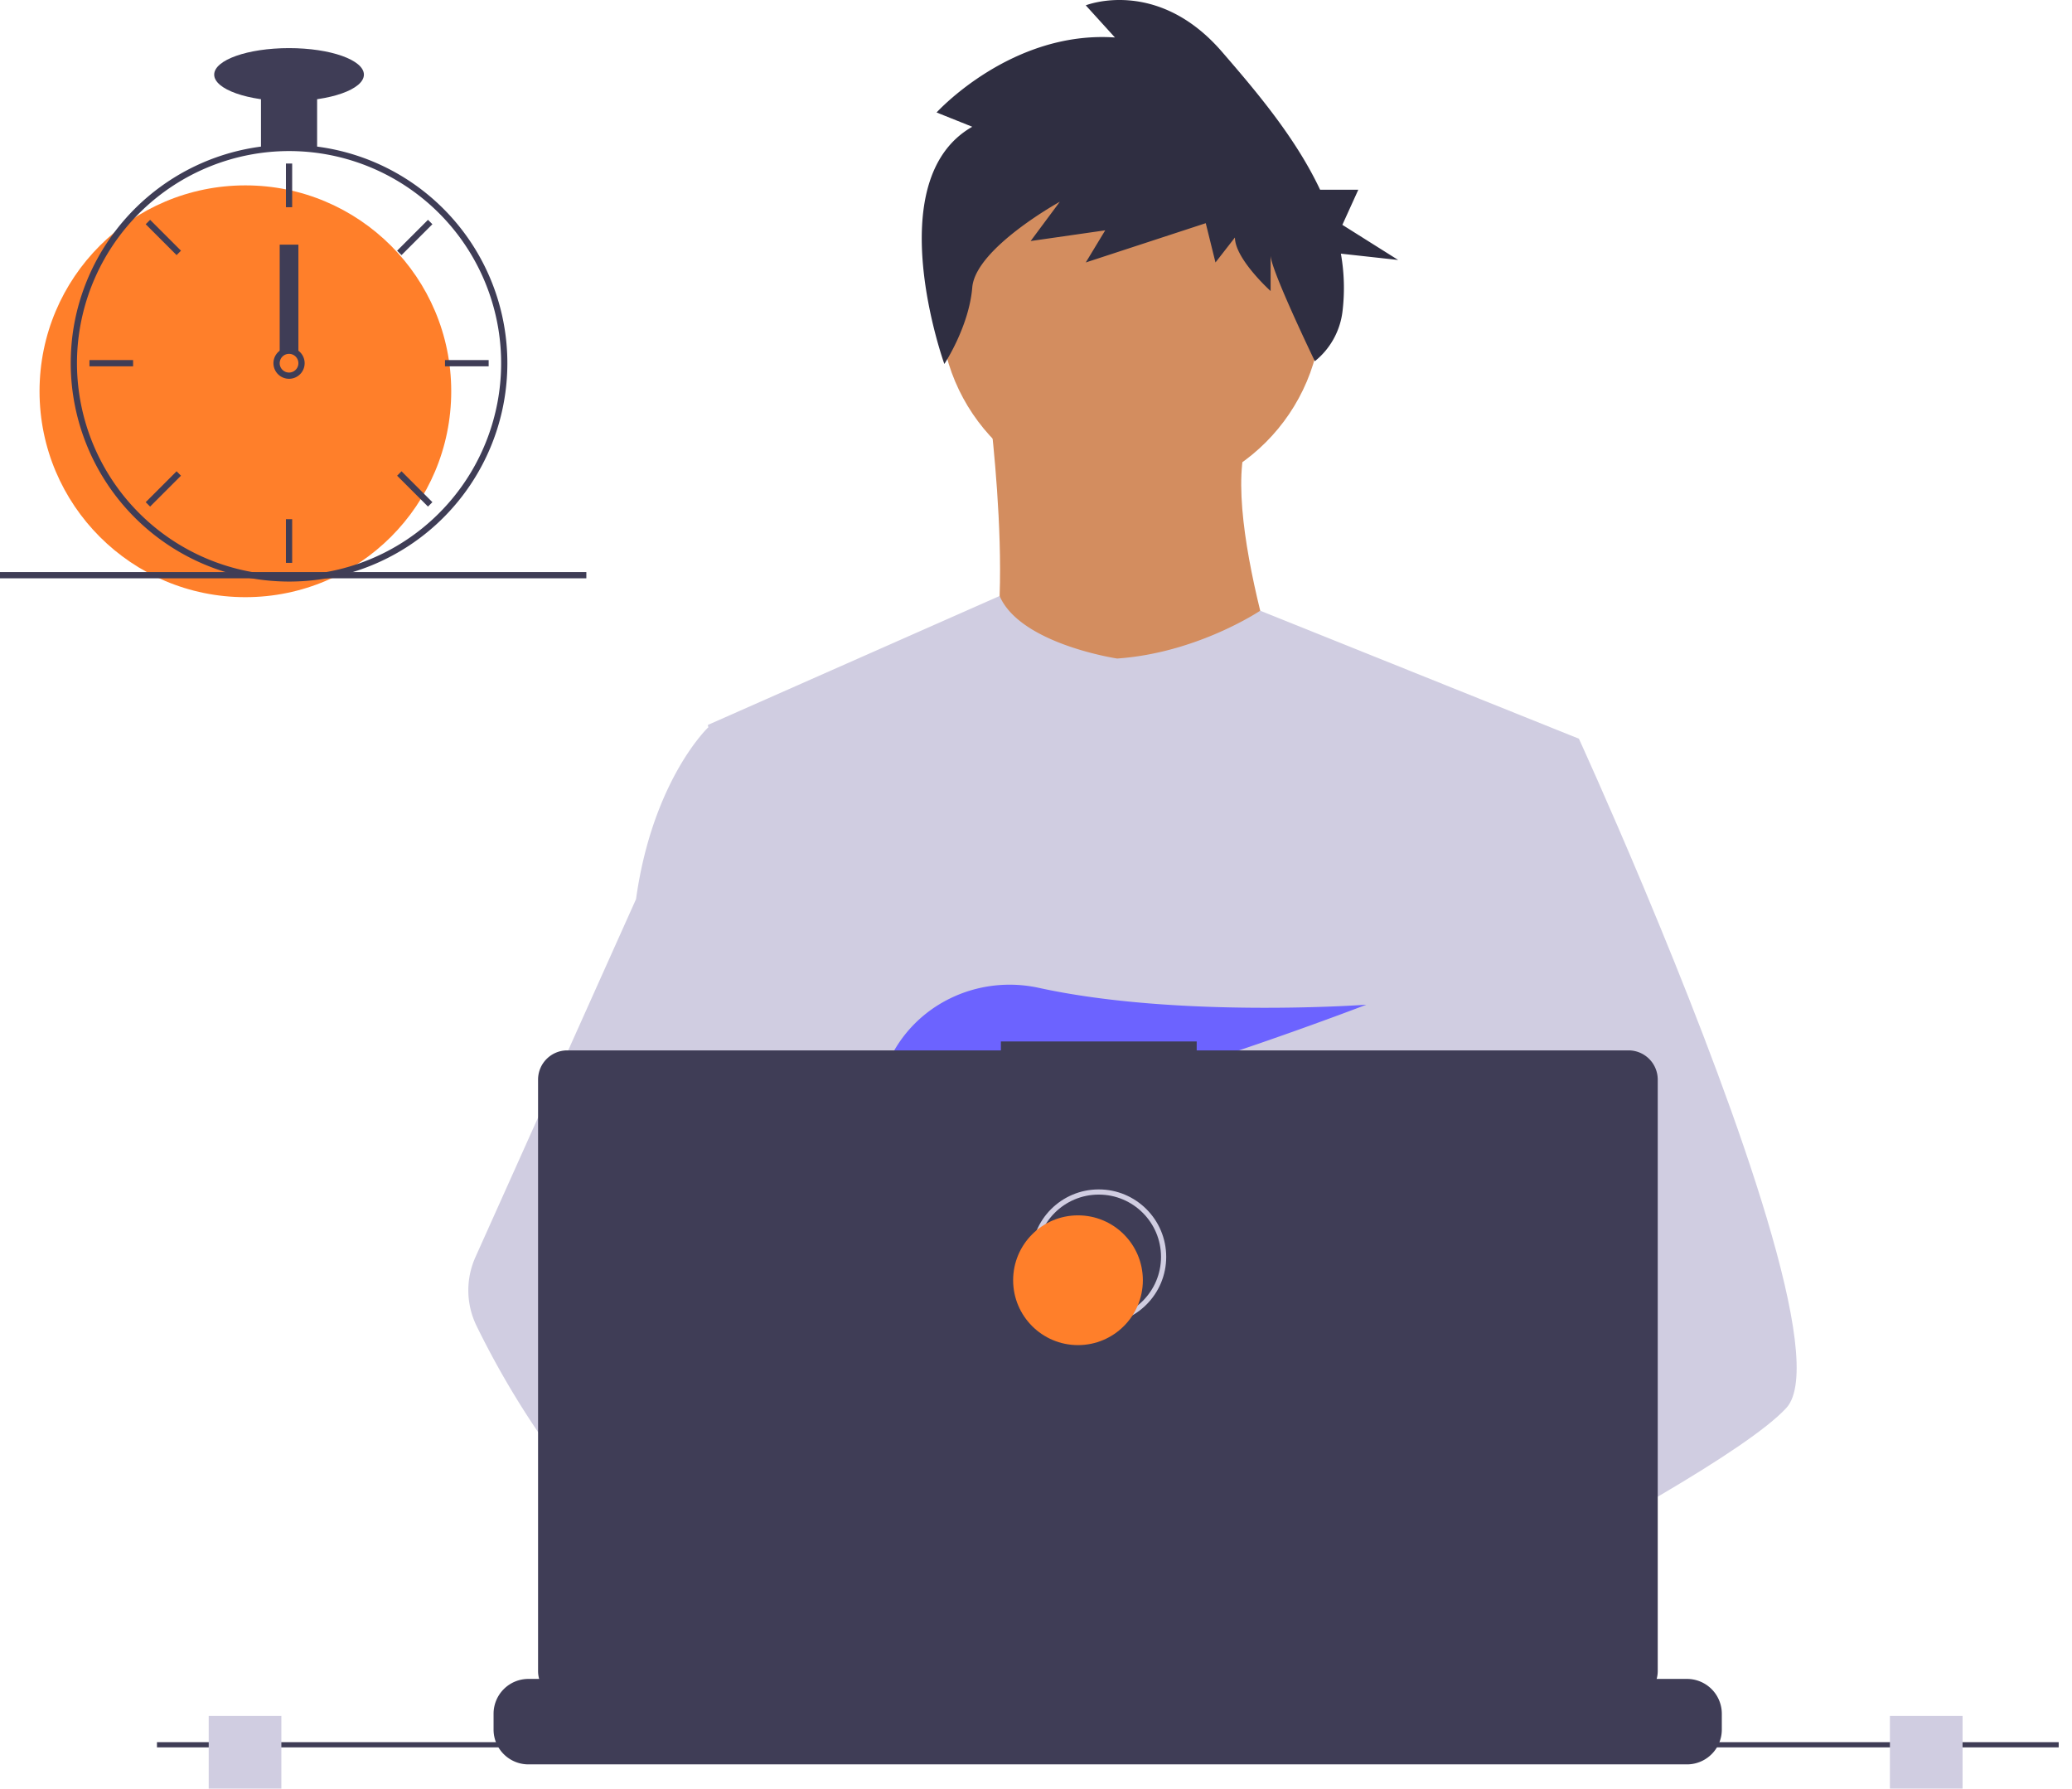 <?xml version="1.0" encoding="UTF-8" standalone="no"?>
<svg
   xmlns:dc="http://purl.org/dc/elements/1.1/"
   xmlns:cc="http://creativecommons.org/ns#"
   xmlns:rdf="http://www.w3.org/1999/02/22-rdf-syntax-ns#"
   xmlns:svg="http://www.w3.org/2000/svg"
   xmlns="http://www.w3.org/2000/svg"
   xmlns:sodipodi="http://sodipodi.sourceforge.net/DTD/sodipodi-0.dtd"
   xmlns:inkscape="http://www.inkscape.org/namespaces/inkscape"
   inkscape:version="1.0 (4035a4fb49, 2020-05-01)"
   sodipodi:docname="undraw_dev_productivity_umsq.svg"
   version="1.1"
   viewBox="0 0 798.627 689.223"
   height="689.223"
   width="798.627"
   data-name="Layer 1"
   id="b4850822-491f-41e2-90b8-9be7376dfe8f">
  <defs
     id="defs81" />
  <sodipodi:namedview
     inkscape:current-layer="b4850822-491f-41e2-90b8-9be7376dfe8f"
     inkscape:window-maximized="1"
     inkscape:window-y="-8"
     inkscape:window-x="-8"
     inkscape:cy="344.6113"
     inkscape:cx="435.9664"
     inkscape:zoom="0.78058961"
     showgrid="false"
     id="namedview79"
     inkscape:window-height="705"
     inkscape:window-width="1366"
     inkscape:pageshadow="2"
     inkscape:pageopacity="0"
     guidetolerance="10"
     gridtolerance="10"
     objecttolerance="10"
     borderopacity="1"
     bordercolor="#666666"
     pagecolor="#ffffff" />
  <title
     id="title2">dev_productivity</title>
  <circle
     style="fill:#d38d5f"
     id="circle4"
     fill="#a0616a"
     r="73.536"
     cy="118.405"
     cx="435.922" />
  <path
     style="fill:#d38d5f"
     id="path6"
     fill="#a0616a"
     transform="translate(-200.686 -105.389)"
     d="M581.722,260.562s13.855,104.443-7.46,116.166,126.823,12.789,126.823,12.789S668.047,298.928,682.968,271.219Z" />
  <path
     id="path8"
     fill="#d0cde1"
     transform="translate(-200.686 -105.389)"
     d="M809.257,390.045l-12.32,56.1-26.05,118.69-.78,6.5-8.99,75.25-5.98,49.99-4.01,33.58c-24.38,12.53-42.05,21.18-42.05,21.18s-1.52-7.62-3.97-17.37c-17.11,5.13-48.77,13.64-75.6,15.34,9.77,10.89,14.26,21.12,8.17,28.67-18.38,22.76-94.26-24.92-120.8-42.7a71.841,71.841,0,0,0-.7,12.86l-20.31-15.62,2.01-35.94,3.39-60.81,4.26-76.26a80.064,80.064,0,0,1-3.37-10.03c-6.22-22.12-13.77-66.29-19.56-103.33-4.66-29.81-8.16-55-8.9-60.36-.1-.7-.15-1.06-.15-1.06l112.43-49.68c7.99,18.53,45.3,24.1,45.3,24.1,30.91-2.13,55.14-18.43,55.14-18.43Z" />
  <path
     id="path10"
     fill="#a0616a"
     transform="translate(-200.686 -105.389)"
     d="M717.607,730.025s-4.76,1.63-12.5,3.94c-17.11,5.13-48.77,13.64-75.6,15.34-23.1,1.48-42.62-2.08-46.19-17.15-1.53-6.48.64-11.81,5.37-16.19,14.12-13.09,51-17.78,80.25-19.39,8.26-.45,15.9-.66,22.26-.74,10.8-.14,17.88.08,17.88.08l.17.66Z" />
  <path
     id="path12"
     fill="#2f2e41"
     transform="translate(-200.686 -105.389)"
     d="M575.433,154.235,561.683,148.731s28.749-31.651,68.747-28.898l-11.25-12.385s27.499-11.009,52.498,17.89c13.141,15.191,28.346,33.048,37.825,53.163h14.725l-6.146,13.532,21.509,13.532-22.077-2.431a75.617,75.617,0,0,1,.599,22.445A29.041,29.041,0,0,1,707.48,244.576h0s-17.052-35.296-17.052-40.8V217.537s-13.749-12.385-13.749-20.642L669.179,206.528l-3.75-15.137-46.248,15.137,7.5-12.385-28.749,4.128,11.25-15.137s-32.499,17.89-33.749,33.027c-1.25,15.137-10.762,29.481-10.762,29.481S539.184,174.877,575.433,154.235Z" />
  <path
     id="path14"
     fill="#d0cde1"
     transform="translate(-200.686 -105.389)"
     d="M889.187,647.955c-7.49,8.12-26.05,20.35-48.55,33.59-8.37,4.92-17.28,9.99-26.37,15.03-21.69,12.03-44.4,23.95-63.14,33.58-24.38,12.53-42.05,21.18-42.05,21.18s-1.52-7.62-3.97-17.37c-3.28-13.05-8.22-29.92-13.37-37.39-.18-.26-.36-.5-.54-.74-1.5-1.97-3.01-3.12-4.5-3.12l74.42-46.13,32.16-19.94-23.17-55.31-29.06-69.38,17.54-55.81,17.63-56.1h33.04s10.94,23.88,24.93,57.18c2.09,4.98,4.25,10.17,6.45,15.53C869.417,532.755,905.297,630.505,889.187,647.955Z" />
  <path
     id="path16"
     fill="#a0616a"
     transform="translate(-200.686 -105.389)"
     d="M637.677,777.975c-18.38,22.76-94.26-24.92-120.8-42.7-5.78-3.87-9.22-6.32-9.22-6.32l24.28-32.38,7.69-10.25s6.88,3.65,17.05,9.59c.37.22.74.44,1.12.66,8.77,5.15,19.78,11.88,30.89,19.39,15.33,10.37,30.83,22.2,40.82,33.34C639.277,760.195,643.767,770.425,637.677,777.975Z" />
  <path
     id="path18"
     fill="#d0cde1"
     transform="translate(-200.686 -105.389)"
     d="M556.677,695.915a47.782,47.782,0,0,0-8.1.66c-22.99,3.95-29.77,24.76-31.7,38.7a71.841,71.841,0,0,0-.7,12.86l-20.31-15.62-7.4-5.69c-17.81-6.21-33.68-17.24-47.44-30.25a238.482,238.482,0,0,1-31.95-37.89,334.15,334.15,0,0,1-24.72-42.4,31.184,31.184,0,0,1-.43-26.45l25.15-56.05,36.76-81.92q.405-2.925.89-5.72c7.29-41.8,26.82-60.36,26.82-60.36h14.92l9.98,60.36,12.4,74.99-8.69,28.34-20.08,65.45,19.19,20.84Z" />
  <path
     id="path20"
     fill="#6c63ff"
     transform="translate(-200.686 -105.389)"
     d="M573.563,521.195l12.755,14.881c4.739-.904,9.687-1.965,14.784-3.158l-3.663-11.723,8.957,10.45c53.997-13.281,120.927-39.101,120.927-39.101s-72.257,5.298-126.208-6.489c-23.871-5.215-48.431,6.618-58.226,29.002-5.694,13.011-4.799,24.283,15.394,24.283a133.375,133.375,0,0,0,20.353-1.914Z" />
  <path
     id="path22"
     fill="#3f3d56"
     transform="translate(-200.686 -105.389)"
     d="M864.337,765.775v6.07a13.34,13.34,0,0,1-.91,4.87,13.688,13.688,0,0,1-.97,2,13.437,13.437,0,0,1-11.55,6.56h-446.55a13.437,13.437,0,0,1-11.55-6.56,13.682,13.682,0,0,1-.97-2,13.34,13.34,0,0,1-.91-4.87v-6.07a13.426,13.426,0,0,1,13.43-13.43h25.74v-2.83a.559.559,0,0,1,.56-.56h13.43a.559.559,0,0,1,.56.56v2.83h8.39v-2.83a.559.559,0,0,1,.56-.56h13.43a.559.559,0,0,1,.56.56v2.83h8.4v-2.83a.559.559,0,0,1,.56-.56h13.43a.559.559,0,0,1,.56.56v2.83h8.39v-2.83a.559.559,0,0,1,.56-.56h13.43a.559.559,0,0,1,.56.56v2.83h8.39v-2.83a.559.559,0,0,1,.56-.56h13.43a.559.559,0,0,1,.56.56v2.83h8.4v-2.83a.559.559,0,0,1,.56-.56h13.43a.559.559,0,0,1,.56.56v2.83h8.39v-2.83a.559.559,0,0,1,.56-.56h105.2a.559.559,0,0,1,.56.56v2.83h8.4v-2.83a.559.559,0,0,1,.56-.56h13.43a.566.566,0,0,1,.56.56v2.83h8.39v-2.83a.559.559,0,0,1,.56-.56h13.43a.559.559,0,0,1,.56.56v2.83h8.39v-2.83a.559.559,0,0,1,.56-.56h13.43a.559.559,0,0,1,.56.56v2.83h8.4v-2.83a.559.559,0,0,1,.56-.56h13.43a.557.557,0,0,1,.55.56v2.83h8.4v-2.83a.559.559,0,0,1,.56-.56h13.43a.559.559,0,0,1,.56.56v2.83h8.39v-2.83a.559.559,0,0,1,.56-.56h13.43a.559.559,0,0,1,.56.56v2.83h39.17A13.426,13.426,0,0,1,864.337,765.775Z" />
  <rect
     id="rect24"
     fill="#3f3d56"
     height="2"
     width="733"
     y="671.326"
     x="60.5" />
  <path
     id="path26"
     fill="#3f3d56"
     transform="translate(-200.686 -105.389)"
     d="M828.381,510.145H661.938v-3.431H586.466v3.431h-167.129a11.259,11.259,0,0,0-11.259,11.259V749.315a11.259,11.259,0,0,0,11.259,11.259H828.381a11.259,11.259,0,0,0,11.259-11.259V521.404A11.259,11.259,0,0,0,828.381,510.145Z" />
  <circle
     id="circle28"
     stroke-width="2"
     stroke-miterlimit="10"
     stroke="#d0cde1"
     fill="none"
     r="25"
     cy="484.326"
     cx="423.5" />
  <circle
     style="fill:#ff7f2a"
     id="circle30"
     fill="#d0cde1"
     r="25"
     cy="493.326"
     cx="415.5" />
  <rect
     id="rect32"
     fill="#d0cde1"
     height="28"
     width="28"
     y="661.223"
     x="80.446" />
  <rect
     id="rect36"
     fill="#d0cde1"
     height="28"
     width="28"
     y="661.223"
     x="728.446" />
  <circle
     style="fill:#ff7f2a"
     id="circle40"
     fill="#6c63ff"
     r="79.34"
     cy="150.773"
     cx="94.58" />
  <path
     id="path42"
     fill="#3f3d56"
     transform="translate(-200.686 -105.389)"
     d="M322.915,161.879a85.755,85.755,0,0,0-21.638,0A84.368,84.368,0,0,0,231.662,220.591a83.223,83.223,0,0,0-3.655,21.662c-.036,1.022-.06,2.056-.06,3.089a84.233,84.233,0,0,0,84.149,84.149c1.791,0,3.582-.06,5.349-.168a83.231,83.231,0,0,0,12.334-1.707,84.159,84.159,0,0,0-6.864-165.737Zm15.519,160.857h-.012a80.908,80.908,0,0,1-20.977,4.171c-1.767.12-3.558.18-5.349.18a81.845,81.845,0,0,1-81.745-81.745c0-1.034.024-2.068.06-3.089a81.856,81.856,0,0,1,81.685-78.655,81.749,81.749,0,0,1,26.339,159.138Z" />
  <rect
     id="rect44"
     fill="#3f3d56"
     height="16.83"
     width="2.404"
     y="63.018"
     x="110.208" />
  <rect
     id="rect46"
     fill="#3f3d56"
     transform="translate(-262.689 138.704) rotate(-45)"
     height="16.83"
     width="2.404"
     y="188.476"
     x="262.442" />
  <rect
     id="rect48"
     fill="#3f3d56"
     transform="translate(-202.454 383.529) rotate(-90)"
     height="16.83"
     width="2.404"
     y="236.928"
     x="242.373" />
  <rect
     id="rect50"
     fill="#3f3d56"
     transform="translate(41.639 582.574) rotate(-135)"
     height="16.83"
     width="2.404"
     y="285.379"
     x="262.442" />
  <rect
     id="rect52"
     fill="#3f3d56"
     transform="translate(275.585 485.671) rotate(-135)"
     height="16.83"
     width="2.404"
     y="188.476"
     x="359.346" />
  <rect
     id="rect54"
     fill="#3f3d56"
     transform="translate(-65.411 520.571) rotate(-90)"
     height="16.83"
     width="2.404"
     y="236.928"
     x="379.415" />
  <rect
     id="rect56"
     fill="#3f3d56"
     transform="translate(-302.828 235.608) rotate(-45)"
     height="16.83"
     width="2.404"
     y="285.379"
     x="359.346" />
  <rect
     id="rect58"
     fill="#3f3d56"
     height="16.83"
     width="2.404"
     y="200.06"
     x="110.208" />
  <path
     id="path60"
     fill="#3f3d56"
     transform="translate(-200.686 -105.389)"
     d="M315.703,240.534a6.011,6.011,0,0,0-7.213,0,6.187,6.187,0,0,0-1.719,2.02,6.011,6.011,0,1,0,8.932-2.02Zm-3.606,8.415a3.617,3.617,0,0,1-3.606-3.606,3.671,3.671,0,0,1,.637-2.044,3.603,3.603,0,1,1,2.969,5.65Z" />
  <rect
     id="rect62"
     fill="#3f3d56"
     height="21.638"
     width="21.638"
     y="35.369"
     x="100.591" />
  <ellipse
     id="ellipse64"
     fill="#3f3d56"
     ry="10.218"
     rx="28.851"
     cy="28.757"
     cx="111.41" />
  <rect
     id="rect66"
     fill="#3f3d56"
     height="40.872"
     width="7.213"
     y="94.273"
     x="107.803" />
  <rect
     id="rect68"
     fill="#3f3d56"
     height="2.404"
     width="226"
     y="220.44" />
</svg>
